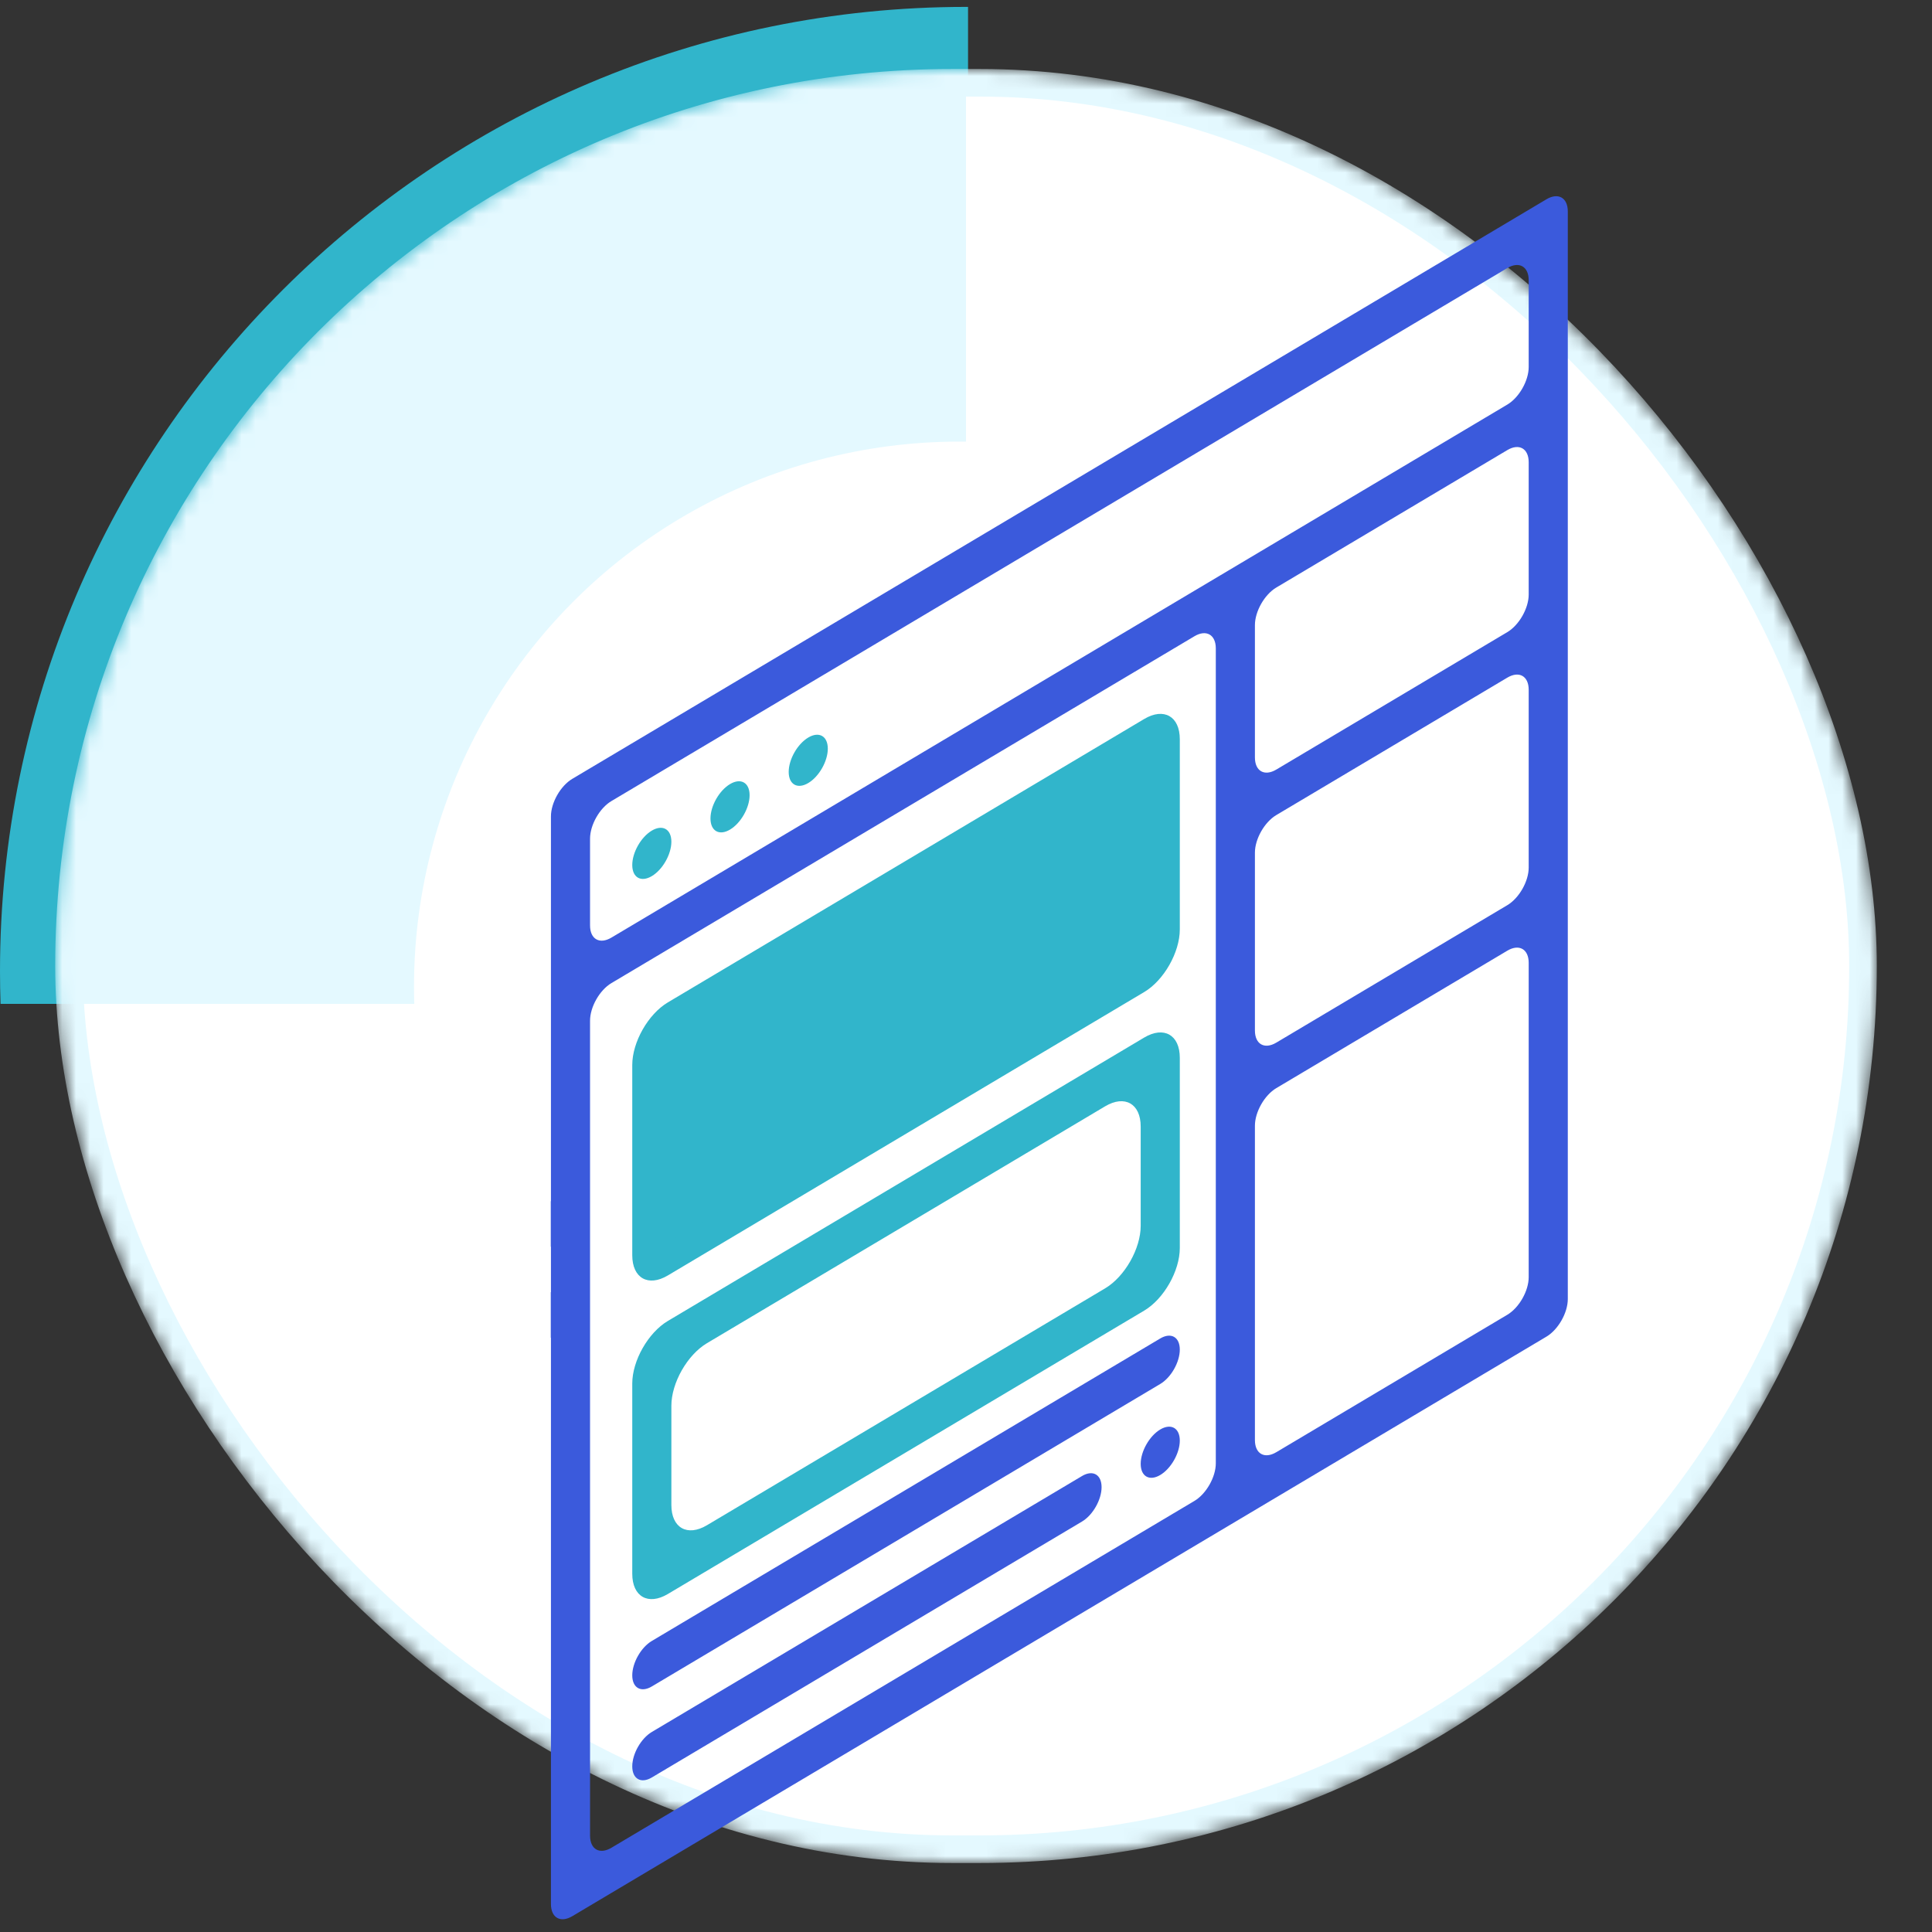 <svg width="140" height="140" viewBox="0 0 140 140" fill="none" xmlns="http://www.w3.org/2000/svg">
<rect x="0" y="0" width="140" height="140" fill="#333333" stroke="none"/>
<path fill-rule="evenodd" clip-rule="evenodd" d="M0 70.369C0 31.782 31.412 0.5 70 0.5C70.049 0.5 70.099 0.5 70.148 0.5V72.743L0.04 72.743C0.013 71.955 0 71.164 0 70.369ZM140 70.501C140 70.457 140 70.413 140 70.369C140 70.326 140 70.282 140 70.238V70.501Z" fill="#31B5CB"/>
<mask id="mask0_2129:1031" style="mask-type:alpha" maskUnits="userSpaceOnUse" x="4" y="5" width="132" height="130">
<rect x="4" y="5" width="132" height="130" rx="65" fill="#BAEAF8"/>
</mask>
<g mask="url(#mask0_2129:1031)">
<rect x="5" y="6" width="130" height="128" rx="64" fill="white" stroke="#E4F9FF" stroke-width="2"/>
<path fill-rule="evenodd" clip-rule="evenodd" d="M4.146 70.093C4.146 34.209 33.236 5.119 69.12 5.119H70.88L70.933 5.119H70V72.743H4.199C4.164 71.864 4.146 70.981 4.146 70.093ZM135.854 70.093L135.854 70.221V69.966L135.854 70.093Z" fill="#E4F9FF"/>
</g>
<mask id="mask1_2129:1031" style="mask-type:alpha" maskUnits="userSpaceOnUse" x="-6" y="-5" width="79" height="79">
<path d="M63 69H68V64V5.059C68 2.259 65.729 0 62.941 0C27.666 0 -1 28.595 -1 63.882C-1 66.709 1.291 69 4.118 69H63Z" fill="#E4F9FF" stroke="#3B5ADC" stroke-width="10"/>
</mask>
<g mask="url(#mask1_2129:1031)">
<circle cx="69.5" cy="71.5" r="39.5" fill="white"/>
</g>
<path fill-rule="evenodd" clip-rule="evenodd" d="M112.06 96.859C112.915 96.35 113.609 95.13 113.609 94.134V81.123V28.36V15.322C113.609 14.327 112.915 13.932 112.06 14.441L41.472 56.437C40.616 56.946 39.923 58.165 39.923 59.161V87.031C39.923 87.035 39.92 87.039 39.917 87.041C39.914 87.043 39.911 87.047 39.911 87.051V90.336C39.911 90.339 39.914 90.341 39.917 90.339C39.92 90.337 39.923 90.338 39.923 90.342V93.627C39.923 93.63 39.92 93.635 39.917 93.637C39.914 93.638 39.911 93.643 39.911 93.646V96.931C39.911 96.935 39.914 96.936 39.917 96.934C39.92 96.932 39.923 96.934 39.923 96.938V137.973C39.923 138.968 40.616 139.363 41.472 138.854L112.06 96.859ZM109.225 29.318C110.081 28.809 110.775 27.59 110.775 26.594V20.306C110.775 19.311 110.081 18.916 109.225 19.425L44.306 58.048C43.45 58.557 42.757 59.777 42.757 60.773V67.061C42.757 68.056 43.45 68.451 44.306 67.942L109.225 29.318ZM90.936 74.672C90.936 75.667 91.63 76.062 92.485 75.553L109.225 65.593C110.081 65.084 110.775 63.865 110.775 62.869V49.986C110.775 48.99 110.081 48.596 109.225 49.105L92.485 59.064C91.63 59.573 90.936 60.793 90.936 61.788V74.672ZM44.306 71.239C43.45 71.748 42.757 72.968 42.757 73.963V133.015C42.757 134.01 43.45 134.405 44.306 133.896L86.553 108.762C87.408 108.253 88.102 107.033 88.102 106.037V46.986C88.102 45.99 87.408 45.596 86.553 46.105L44.306 71.239ZM90.936 54.885C90.936 55.881 91.63 56.275 92.485 55.766L109.225 45.807C110.081 45.298 110.775 44.078 110.775 43.083V33.497C110.775 32.502 110.081 32.107 109.225 32.616L92.485 42.575C91.63 43.084 90.936 44.304 90.936 45.3V54.885ZM90.936 104.351C90.936 105.347 91.63 105.741 92.485 105.232L109.225 95.273C110.081 94.764 110.775 93.544 110.775 92.549V82.809V69.772C110.775 68.776 110.081 68.382 109.225 68.891L92.485 78.85C91.63 79.359 90.936 80.579 90.936 81.575V104.351Z" fill="#3B5ADC"/>
<path d="M84.076 96.99L47.233 118.91C46.45 119.375 45.816 120.491 45.816 121.402C45.816 122.312 46.45 122.673 47.233 122.207L84.076 100.288C84.859 99.823 85.493 98.707 85.493 97.796C85.493 96.886 84.859 96.525 84.076 96.99Z" fill="#3B5ADC"/>
<path d="M78.408 106.958L47.233 125.505C46.45 125.971 45.816 127.086 45.816 127.997C45.816 128.908 46.45 129.268 47.233 128.803L78.408 110.256C79.191 109.79 79.825 108.674 79.825 107.764C79.825 106.853 79.191 106.492 78.408 106.958Z" fill="#3B5ADC"/>
<path d="M82.659 106.078C82.659 106.988 83.294 107.349 84.076 106.884C84.859 106.418 85.493 105.302 85.493 104.392C85.493 103.481 84.859 103.12 84.076 103.586C83.294 104.051 82.659 105.167 82.659 106.078Z" fill="#3B5ADC"/>
<path d="M48.394 72.638C46.97 73.485 45.816 75.515 45.816 77.172V90.958C45.816 92.615 46.97 93.271 48.394 92.424L82.915 71.886C84.339 71.039 85.493 69.009 85.493 67.353V53.566C85.493 51.909 84.339 51.253 82.915 52.1L48.394 72.638ZM82.659 65.741C82.659 67.398 81.505 69.428 80.081 70.275L51.228 87.44C49.804 88.287 48.65 87.631 48.65 85.974V78.783C48.65 77.126 49.804 75.097 51.228 74.249L80.081 57.084C81.505 56.237 82.659 56.893 82.659 58.55V65.741Z" fill="#31B5CB"/>
<path d="M47.688 90.455V75.415L83.796 54.234V69.049L47.688 90.455Z" fill="#31B5CB"/>
<path d="M45.816 114.042C45.816 115.699 46.97 116.355 48.394 115.508L82.915 94.971C84.339 94.123 85.493 92.093 85.493 90.437V76.65C85.493 74.993 84.339 74.337 82.915 75.184L48.394 95.722C46.97 96.569 45.816 98.599 45.816 100.256V114.042ZM48.65 101.867C48.65 100.21 49.804 98.181 51.228 97.333L80.081 80.168C81.505 79.321 82.659 79.977 82.659 81.634V88.825C82.659 90.482 81.505 92.512 80.081 93.359L51.228 110.524C49.804 111.371 48.65 110.715 48.65 109.058V101.867Z" fill="#31B5CB"/>
<path d="M45.816 62.681C45.816 63.592 46.45 63.953 47.233 63.487C48.016 63.021 48.65 61.906 48.65 60.995C48.65 60.084 48.016 59.724 47.233 60.189C46.45 60.655 45.816 61.77 45.816 62.681Z" fill="#31B5CB"/>
<path d="M51.484 59.309C51.484 60.22 52.119 60.58 52.901 60.115C53.684 59.649 54.319 58.533 54.319 57.623C54.319 56.712 53.684 56.351 52.901 56.817C52.119 57.283 51.484 58.398 51.484 59.309Z" fill="#31B5CB"/>
<path d="M57.152 55.937C57.152 56.847 57.787 57.208 58.569 56.742C59.352 56.277 59.986 55.161 59.986 54.251C59.986 53.34 59.352 52.979 58.569 53.445C57.787 53.91 57.152 55.026 57.152 55.937Z" fill="#31B5CB"/>
</svg>
